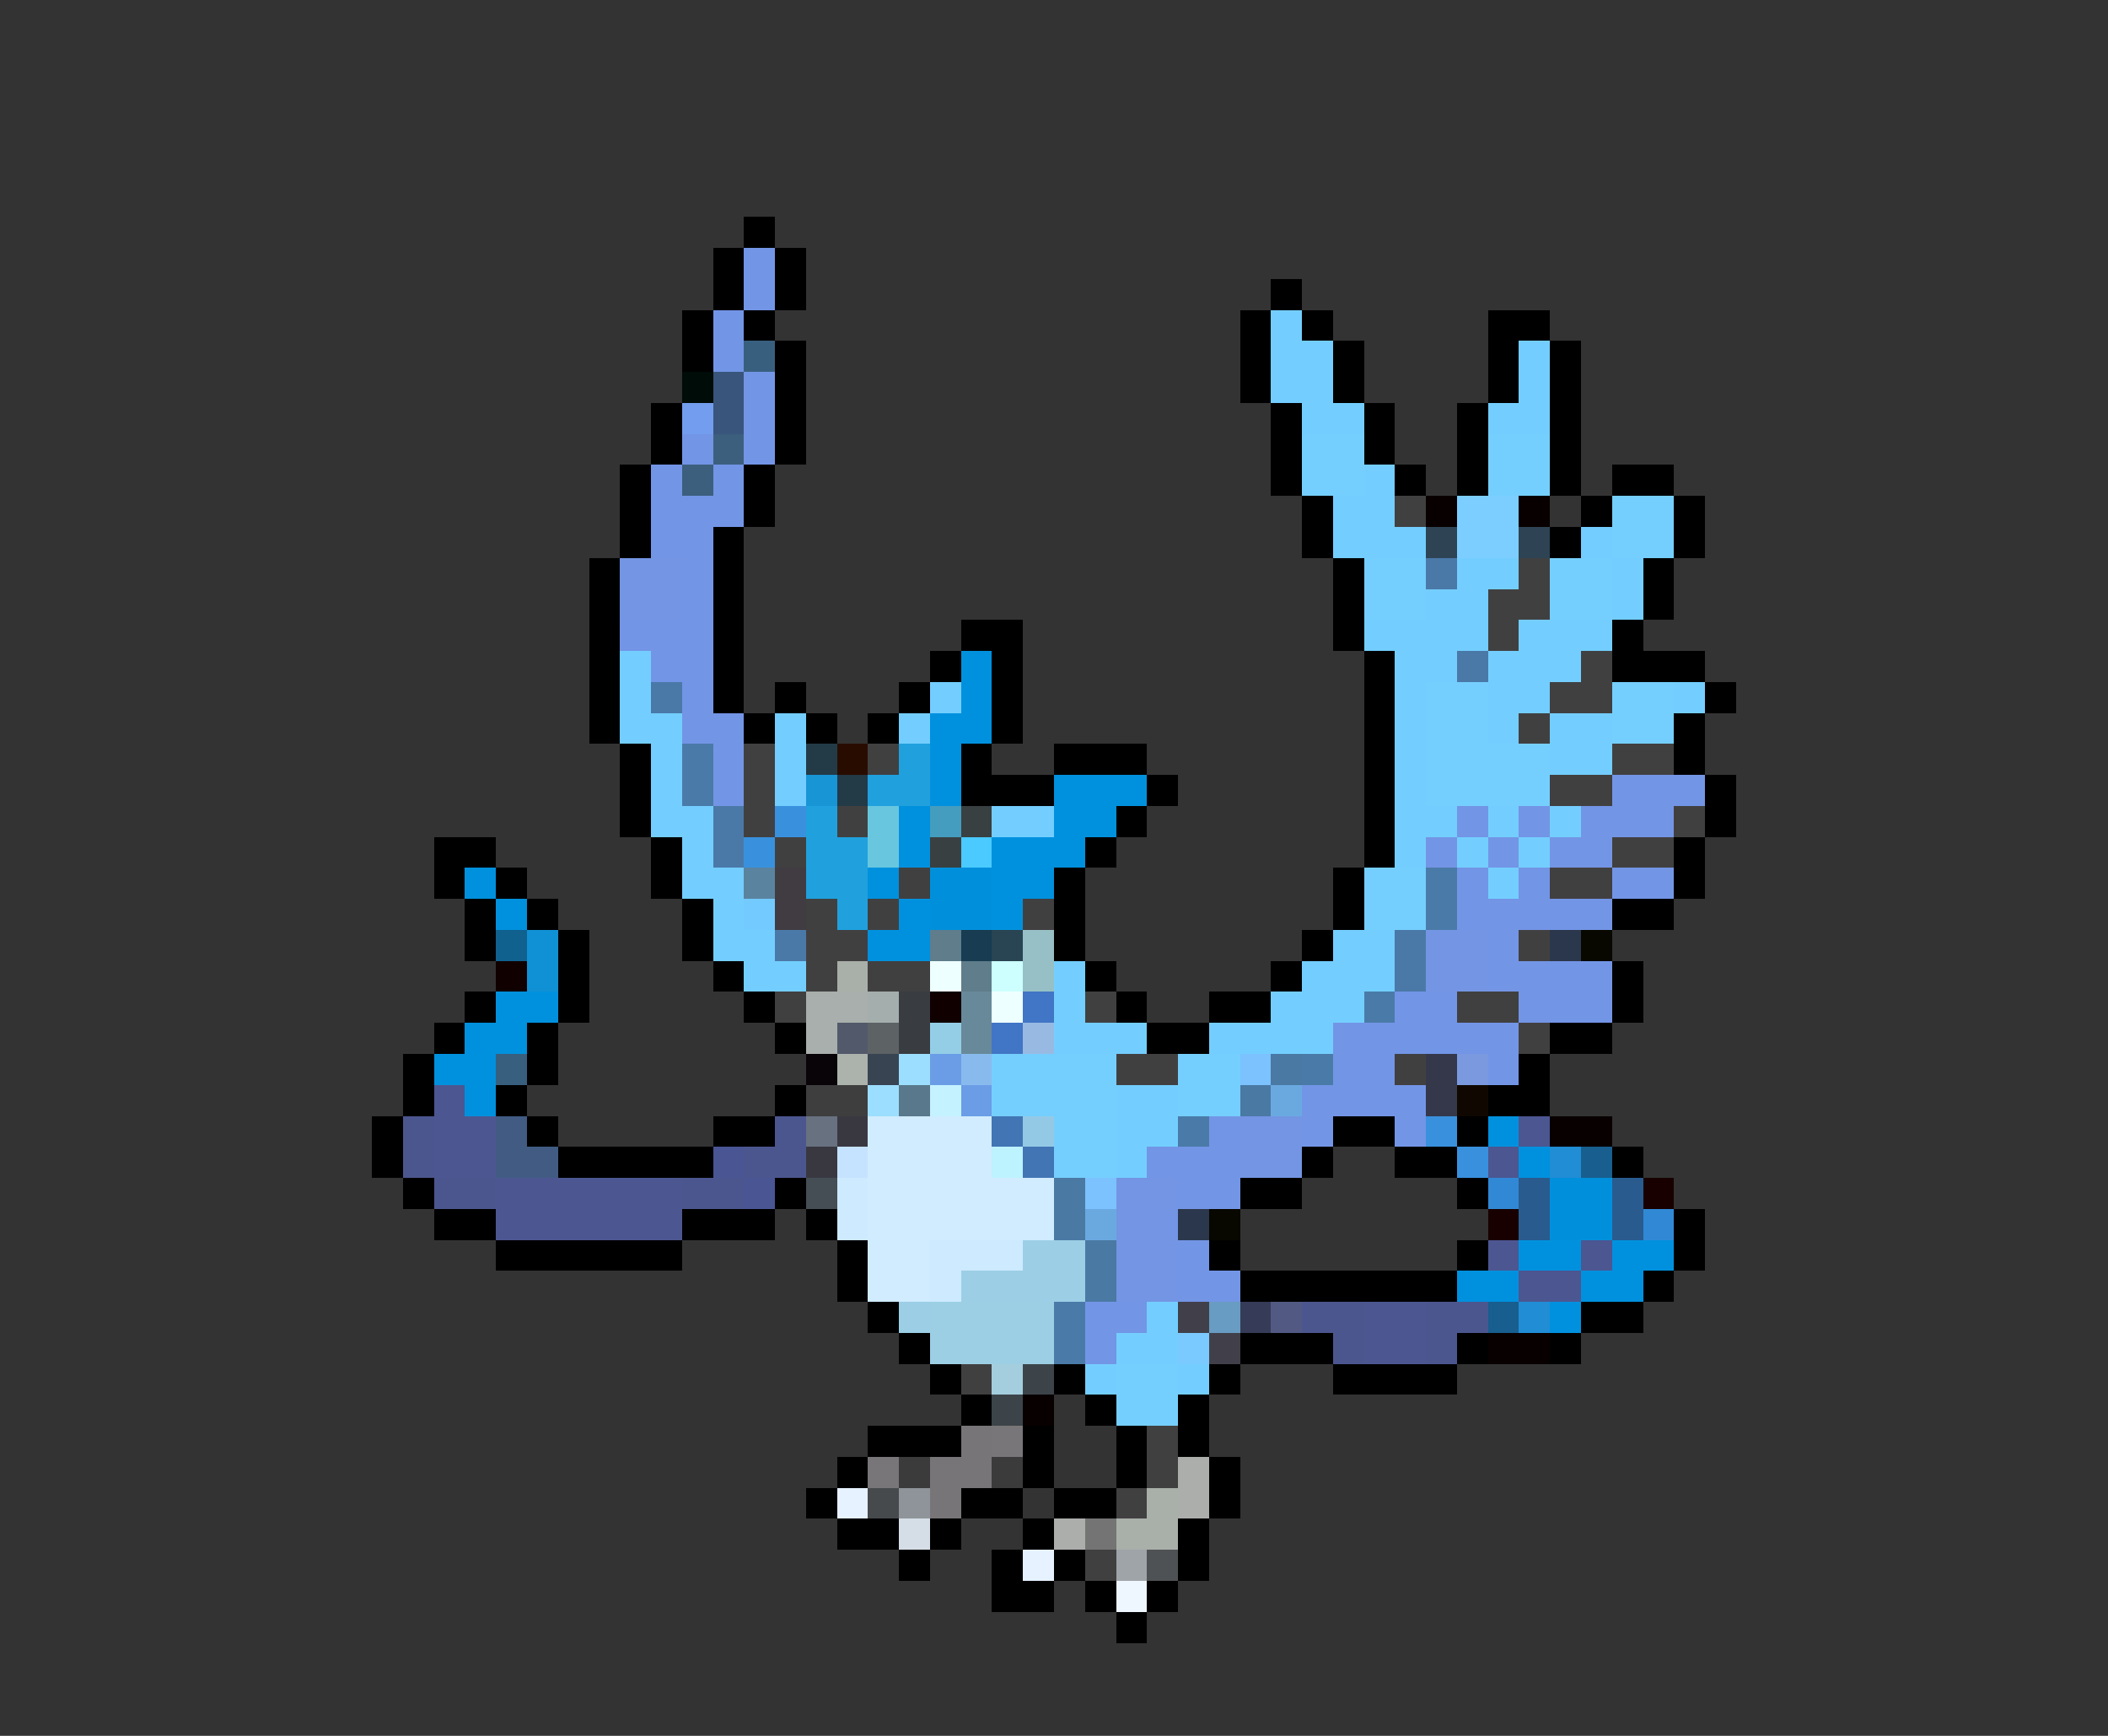 <svg xmlns="http://www.w3.org/2000/svg" viewBox="0 -0.5 68 56" shape-rendering="crispEdges">
<rect x="0" y="-0.5" width="68" height="56" fill="#333333" stroke="none"/>
<path stroke="#000000" d="M24 7h1M23 8h1M25 8h1M23 9h1M25 9h1M41 9h1M22 10h1M24 10h1M40 10h1M42 10h1M48 10h2M22 11h1M25 11h1M40 11h1M43 11h1M48 11h1M50 11h1M25 12h1M40 12h1M43 12h1M48 12h1M50 12h1M21 13h1M25 13h1M41 13h1M44 13h1M47 13h1M50 13h1M21 14h1M25 14h1M41 14h1M44 14h1M47 14h1M50 14h1M20 15h1M24 15h1M41 15h1M45 15h1M47 15h1M50 15h1M52 15h2M20 16h1M24 16h1M42 16h1M51 16h1M54 16h1M20 17h1M23 17h1M42 17h1M50 17h1M54 17h1M19 18h1M23 18h1M43 18h1M53 18h1M19 19h1M23 19h1M43 19h1M53 19h1M19 20h1M23 20h1M31 20h2M43 20h1M52 20h1M19 21h1M23 21h1M30 21h1M32 21h1M44 21h1M52 21h3M19 22h1M23 22h1M25 22h1M29 22h1M32 22h1M44 22h1M55 22h1M19 23h1M24 23h1M26 23h1M28 23h1M32 23h1M44 23h1M54 23h1M20 24h1M31 24h1M34 24h3M44 24h1M54 24h1M20 25h1M31 25h3M37 25h1M44 25h1M55 25h1M20 26h1M36 26h1M44 26h1M55 26h1M14 27h2M21 27h1M35 27h1M44 27h1M54 27h1M14 28h1M16 28h1M21 28h1M34 28h1M43 28h1M54 28h1M15 29h1M17 29h1M22 29h1M34 29h1M43 29h1M52 29h2M15 30h1M18 30h1M22 30h1M34 30h1M42 30h1M18 31h1M23 31h1M35 31h1M41 31h1M52 31h1M15 32h1M18 32h1M24 32h1M36 32h1M39 32h2M52 32h1M14 33h1M17 33h1M25 33h1M37 33h2M50 33h2M13 34h1M17 34h1M49 34h1M13 35h1M16 35h1M25 35h1M48 35h2M12 36h1M17 36h1M23 36h2M43 36h2M47 36h1M12 37h1M18 37h5M42 37h1M45 37h2M52 37h1M13 38h1M25 38h1M40 38h2M47 38h1M14 39h2M22 39h3M26 39h1M54 39h1M16 40h6M27 40h1M39 40h1M47 40h1M54 40h1M27 41h1M40 41h7M53 41h1M28 42h1M51 42h2M29 43h1M40 43h3M47 43h1M50 43h1M30 44h1M34 44h1M39 44h1M43 44h4M31 45h1M35 45h1M38 45h1M28 46h3M33 46h1M36 46h1M38 46h1M27 47h1M33 47h1M36 47h1M39 47h1M26 48h1M31 48h2M34 48h2M39 48h1M27 49h2M30 49h1M33 49h1M38 49h1M29 50h1M32 50h1M34 50h1M38 50h1M32 51h2M35 51h1M37 51h1M36 52h1" />
<path stroke="#7395e6" d="M24 8h1M24 9h1M23 10h1M23 11h1M24 12h1M24 13h1M22 14h1M24 14h1M21 15h1M23 15h1M21 16h3M21 17h2M22 18h1M22 19h1M20 20h3M21 21h2M22 22h1M22 23h2M23 24h1M23 25h1M52 25h3M47 26h1M49 26h1M51 26h3M46 27h1M48 27h1M50 27h2M47 28h1M49 28h1M52 28h2M47 29h5M48 30h1M48 31h4M45 32h2M49 32h3M43 33h6M43 34h2M48 34h1M42 35h4M39 36h1M42 36h1M45 36h1M37 37h3M38 38h2M38 40h1M38 41h2M35 42h2M35 43h1" />
<path stroke="#73ceff" d="M41 10h1M41 11h2M49 11h1M41 12h2M49 12h1M42 13h2M48 13h2M44 15h1M43 16h2M43 17h3M51 17h1M47 18h2M52 18h1M46 19h2M52 19h1M44 20h4M49 20h3M20 21h1M45 21h2M48 21h3M20 22h1M30 22h1M45 22h1M48 22h2M54 22h1M20 23h2M25 23h1M29 23h1M45 23h1M48 23h1M50 23h2M21 24h1M25 24h1M45 24h1M50 24h2M21 25h1M25 25h1M45 25h1M21 26h2M32 26h2M45 26h2M48 26h1M50 26h1M22 27h1M45 27h1M47 27h1M49 27h1M22 28h2M48 28h1M23 29h1M23 30h2M43 30h2M24 31h2M34 31h1M42 31h3M34 32h1M41 32h3M34 33h3M39 33h4M36 35h2M36 36h2M36 37h1M37 42h1M36 43h2M35 44h1M38 44h1" />
<path stroke="#395f7f" d="M24 11h1M16 34h1" />
<path stroke="#000c08" d="M22 12h1" />
<path stroke="#39557b" d="M23 12h1M23 13h1" />
<path stroke="#739dee" d="M22 13h1" />
<path stroke="#3c5f7e" d="M23 14h1M22 15h1" />
<path stroke="#75cffe" d="M42 14h2M48 14h2M42 15h2M48 15h2M52 16h2M52 17h2M44 18h2M50 18h2M44 19h2M50 19h2M46 22h2M52 22h2M46 23h2M52 23h2M46 24h4M46 25h4M44 28h2M44 29h2M32 34h4M38 34h2M32 35h4M38 35h2M34 36h2M34 37h2M36 44h2M36 45h2" />
<path stroke="#414041" d="M45 16h1M49 18h1M48 19h2M48 20h1M51 21h1M50 22h2M49 23h1M24 24h1M28 24h1M52 24h2M24 25h1M50 25h2M24 26h1M27 26h1M54 26h1M25 27h1M52 27h2M29 28h1M50 28h2M26 29h1M28 29h1M33 29h1M26 30h2M49 30h1M26 31h1M28 31h2M25 32h1M35 32h1M47 32h2M49 33h1M36 34h2M45 34h1M31 44h1M37 46h1M37 47h1M36 48h1M35 50h1" />
<path stroke="#080000" d="M46 16h1M49 16h1M50 36h2M48 43h2M33 45h1" />
<path stroke="#7bceff" d="M47 16h2M47 17h2" />
<path stroke="#2e4454" d="M46 17h1M49 17h1" />
<path stroke="#7395e3" d="M20 18h2M20 19h2M46 30h2M46 31h2M40 36h2M40 37h2M36 38h2M36 39h2M36 40h2M36 41h2" />
<path stroke="#4a79a8" d="M46 18h1M47 21h1M21 22h1M23 26h1M23 27h1M25 30h1M45 30h1M45 31h1" />
<path stroke="#0091de" d="M31 21h1M31 22h1M30 23h2M30 24h1M30 25h1M34 25h3M29 26h1M34 26h2M29 27h1M32 27h3M15 28h1M28 28h1M32 28h2M16 29h1M29 29h1M32 29h1M28 30h2M16 32h2M15 33h2M14 34h2M15 35h1M48 36h1M49 37h1M49 40h2M52 40h2M47 41h2M51 41h2M50 42h1" />
<path stroke="#4a7ba8" d="M22 24h1M22 25h1M46 28h1M46 29h1M44 32h1M42 34h1M38 36h1M34 42h1M34 43h1" />
<path stroke="#233a47" d="M26 24h1M27 25h1" />
<path stroke="#290c00" d="M27 24h1" />
<path stroke="#20a1de" d="M29 24h1M28 25h2M26 26h1M26 27h2M26 28h2M27 29h1" />
<path stroke="#1895d5" d="M26 25h1" />
<path stroke="#3991de" d="M25 26h1M24 27h1M46 36h1M47 37h1" />
<path stroke="#68c7de" d="M28 26h1M28 27h1" />
<path stroke="#449cbf" d="M30 26h1" />
<path stroke="#394041" d="M31 26h1M30 27h1" />
<path stroke="#4acaff" d="M31 27h1" />
<path stroke="#5a83a0" d="M24 28h1" />
<path stroke="#413c41" d="M25 28h1M25 29h1" />
<path stroke="#0090db" d="M30 28h2M30 29h2M50 38h2M50 39h2" />
<path stroke="#73caff" d="M24 29h1" />
<path stroke="#10618e" d="M16 30h1" />
<path stroke="#1091d5" d="M17 30h1M17 31h1" />
<path stroke="#5f7d8b" d="M30 30h1M31 31h1" />
<path stroke="#183c52" d="M31 30h1" />
<path stroke="#294452" d="M32 30h1" />
<path stroke="#96c0c5" d="M33 30h1M33 31h1" />
<path stroke="#2b374c" d="M50 30h1M38 39h1" />
<path stroke="#080800" d="M51 30h1M39 39h1" />
<path stroke="#100000" d="M16 31h1M30 32h1" />
<path stroke="#a9afa9" d="M27 31h1M37 48h1M36 49h2" />
<path stroke="#eeffff" d="M30 31h1M32 32h1" />
<path stroke="#cdffff" d="M32 31h1" />
<path stroke="#a9afac" d="M26 32h2M26 33h1" />
<path stroke="#a4aeac" d="M28 32h1" />
<path stroke="#393c41" d="M29 32h1M29 33h1" />
<path stroke="#688999" d="M31 32h1M31 33h1" />
<path stroke="#4175c5" d="M33 32h1M32 33h1" />
<path stroke="#52596a" d="M27 33h1" />
<path stroke="#5d6265" d="M28 33h1" />
<path stroke="#94cee6" d="M30 33h1" />
<path stroke="#98bae2" d="M33 33h1" />
<path stroke="#080408" d="M26 34h1" />
<path stroke="#acb2ac" d="M27 34h1" />
<path stroke="#394452" d="M28 34h1" />
<path stroke="#9cdeff" d="M29 34h1M28 35h1" />
<path stroke="#6a9de6" d="M30 34h1M31 35h1" />
<path stroke="#89baee" d="M31 34h1" />
<path stroke="#7bc2ff" d="M40 34h1M35 38h1" />
<path stroke="#4a79a4" d="M41 34h1M40 35h1M34 38h1M34 39h1M35 40h1M35 41h1" />
<path stroke="#34384a" d="M46 34h1M46 35h1" />
<path stroke="#7b99de" d="M47 34h1" />
<path stroke="#4c5691" d="M14 35h1M49 36h1M48 37h1M48 40h1M51 40h1M49 41h2" />
<path stroke="#3f3e3f" d="M26 35h2" />
<path stroke="#5a788b" d="M29 35h1" />
<path stroke="#c5f2ff" d="M30 35h1" />
<path stroke="#6aa9e0" d="M41 35h1M35 39h1" />
<path stroke="#100800" d="M47 35h1" />
<path stroke="#4c568e" d="M13 36h1M25 36h1M13 37h1M24 37h2M14 38h2M22 38h2M42 42h2M46 42h2M43 43h1M46 43h1" />
<path stroke="#4c5791" d="M14 36h2M14 37h2M16 38h6M16 39h6M44 42h2M44 43h2" />
<path stroke="#415b83" d="M16 36h1M16 37h2" />
<path stroke="#687180" d="M26 36h1" />
<path stroke="#393841" d="M27 36h1M26 37h1" />
<path stroke="#d0ecfe" d="M28 36h4M28 37h4M28 38h6M28 39h6M28 40h2M28 41h2" />
<path stroke="#4175b4" d="M32 36h1M33 37h1" />
<path stroke="#94c9e6" d="M33 36h1" />
<path stroke="#4a5594" d="M23 37h1M24 38h1" />
<path stroke="#c5e2ff" d="M27 37h1" />
<path stroke="#bdf2ff" d="M32 37h1" />
<path stroke="#208dd5" d="M50 37h1M49 42h1" />
<path stroke="#185e8e" d="M51 37h1M48 42h1" />
<path stroke="#444e54" d="M26 38h1" />
<path stroke="#cdeaff" d="M27 38h1M27 39h1M30 40h3M30 41h1" />
<path stroke="#3189d5" d="M48 38h1M53 39h1" />
<path stroke="#295b8e" d="M49 38h1M52 38h1M49 39h1M52 39h1" />
<path stroke="#180000" d="M53 38h1M48 39h1" />
<path stroke="#9ccfe6" d="M33 40h1M31 41h3" />
<path stroke="#9ccee6" d="M34 40h1M34 41h1M29 42h1" />
<path stroke="#9ccfe3" d="M30 42h4M30 43h4" />
<path stroke="#41404a" d="M38 42h1M39 43h1" />
<path stroke="#689cc2" d="M39 42h1" />
<path stroke="#363b57" d="M40 42h1" />
<path stroke="#525983" d="M41 42h1" />
<path stroke="#7bcaff" d="M38 43h1" />
<path stroke="#a4cede" d="M32 44h1" />
<path stroke="#3c444a" d="M33 44h1M32 45h1" />
<path stroke="#777577" d="M31 46h1M30 47h2M30 48h1" />
<path stroke="#787678" d="M32 46h1M28 47h1" />
<path stroke="#3c3b3c" d="M29 47h1M32 47h1" />
<path stroke="#acaeac" d="M38 47h1M38 48h1M34 49h1" />
<path stroke="#e6f2ff" d="M27 48h1M33 50h1" />
<path stroke="#474a4c" d="M28 48h1" />
<path stroke="#8e9499" d="M29 48h1" />
<path stroke="#d5dee6" d="M29 49h1" />
<path stroke="#737473" d="M35 49h1" />
<path stroke="#9fa4a9" d="M36 50h1" />
<path stroke="#4f5254" d="M37 50h1" />
<path stroke="#eef6ff" d="M36 51h1" />
</svg>